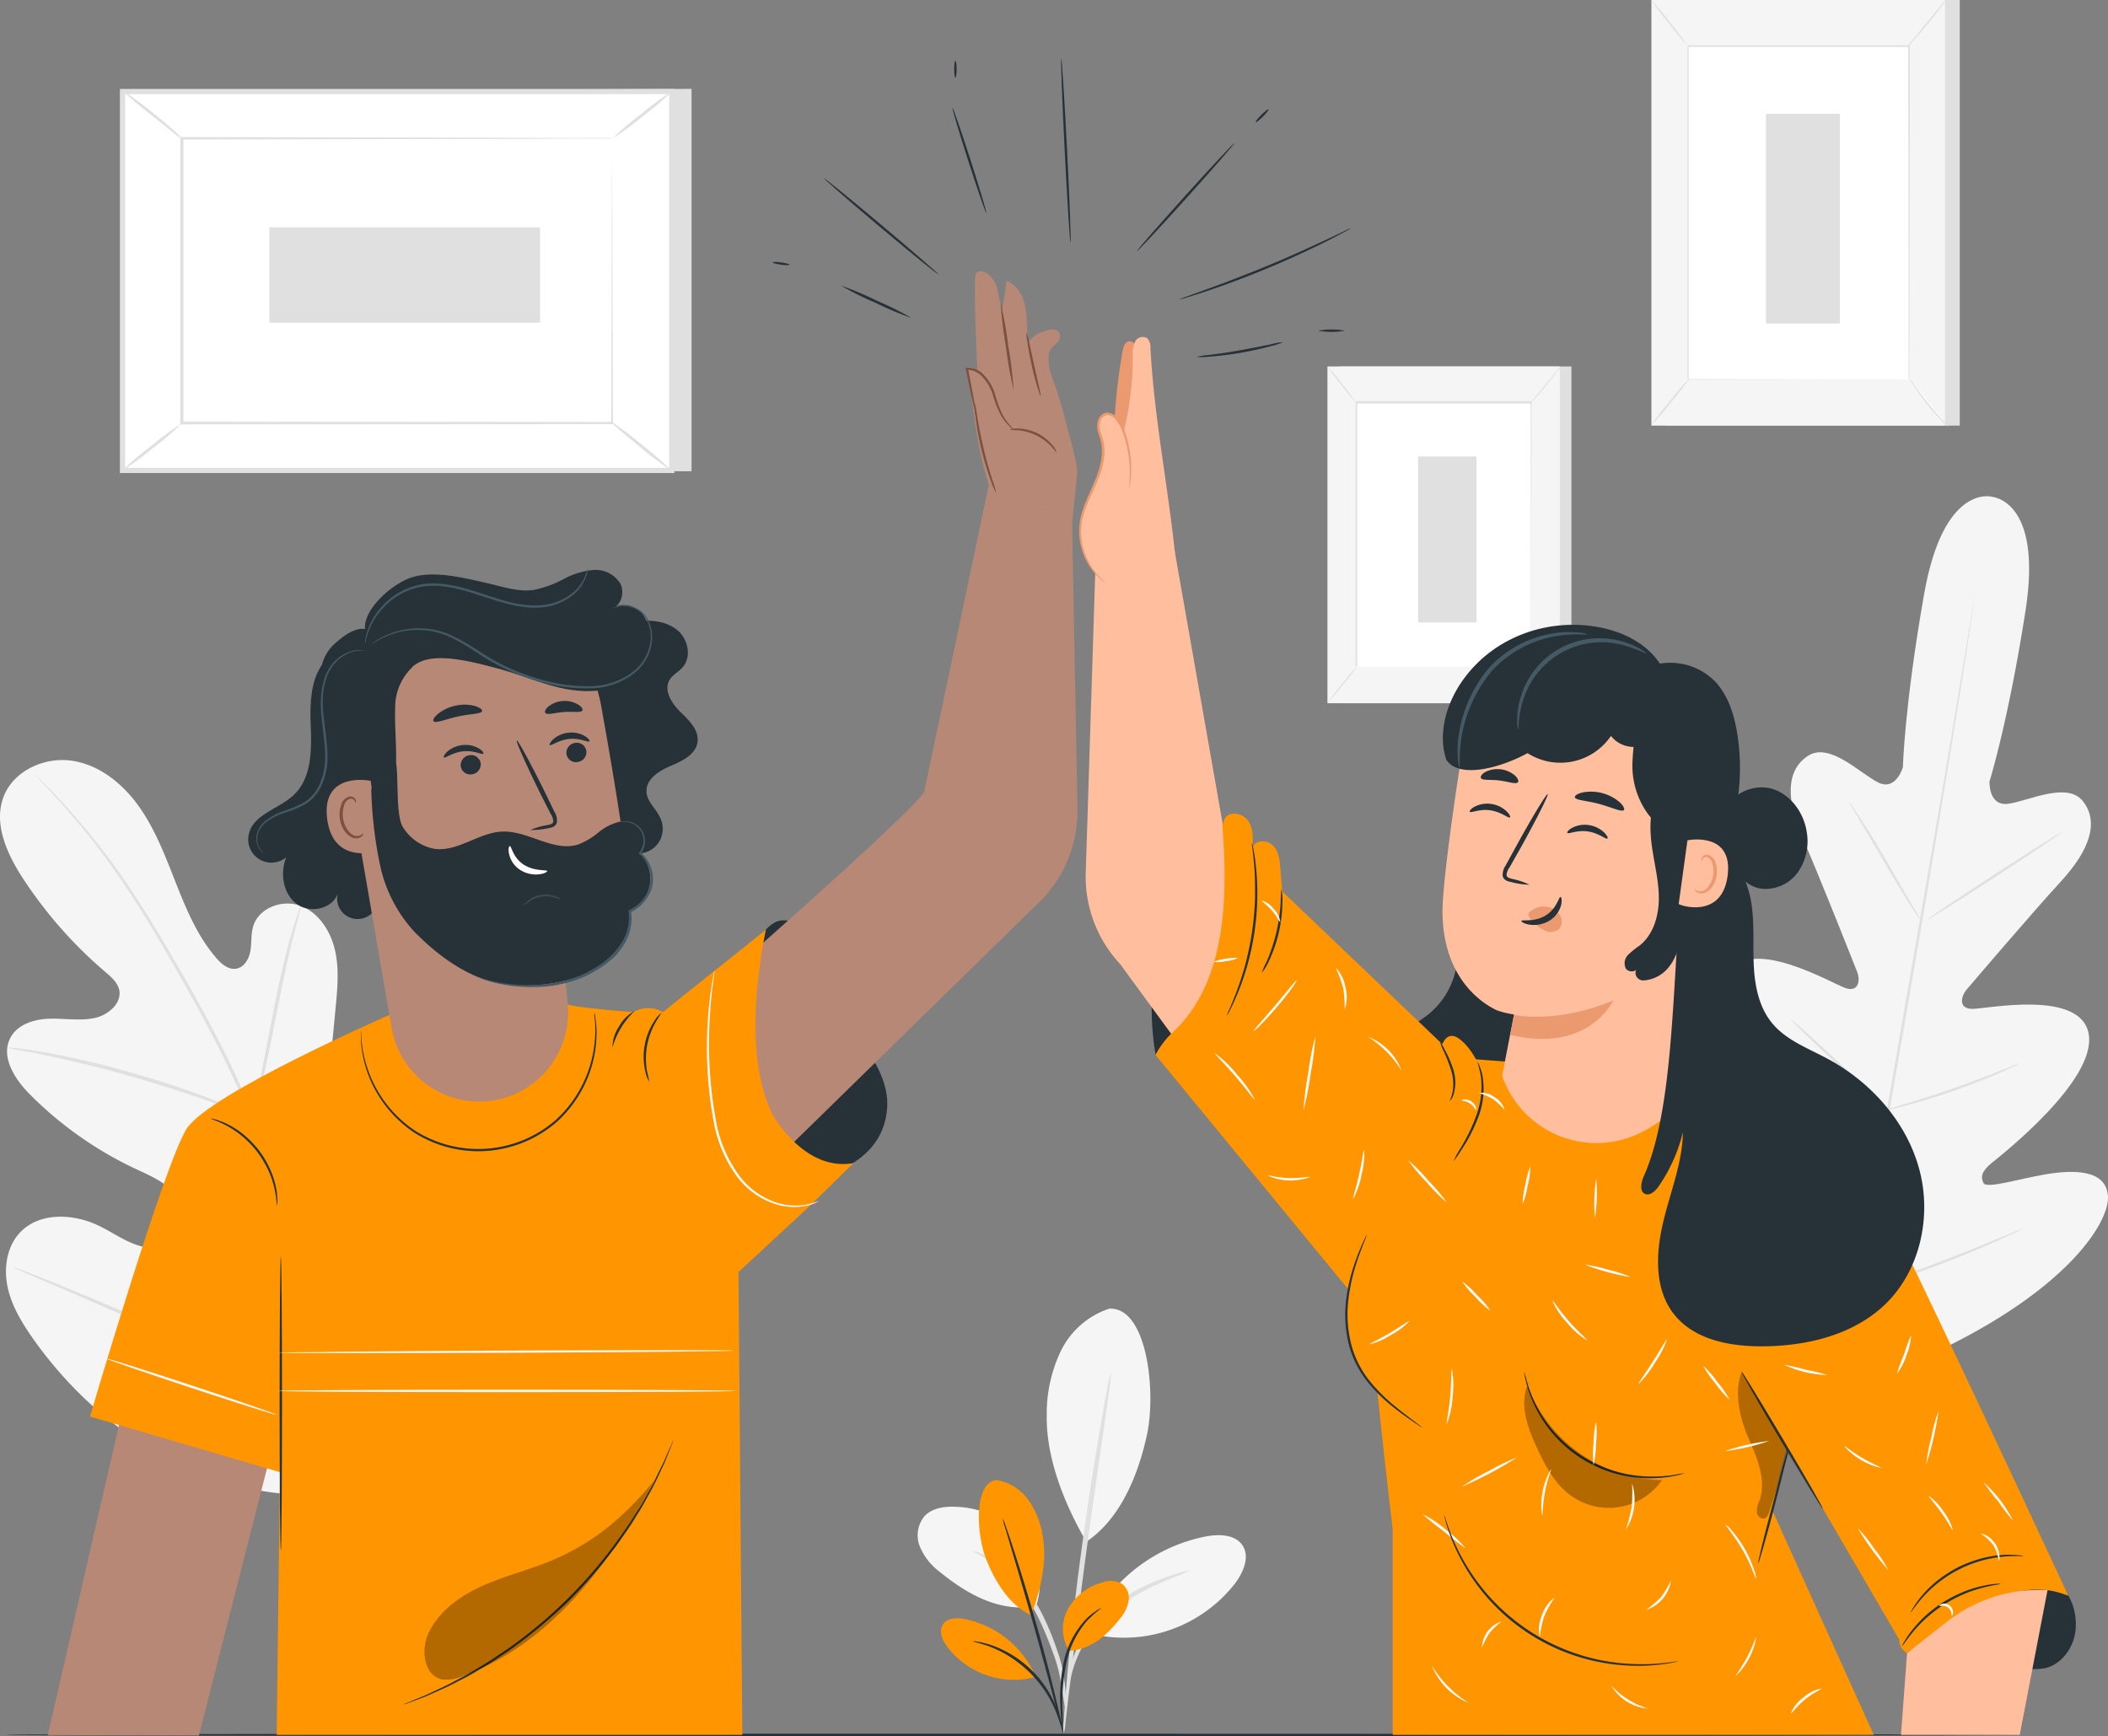<svg xmlns="http://www.w3.org/2000/svg" width="454.981" height="374.74" viewBox="0 0 454.981 374.74">
  <rect x="0" y="0" width="454.981" height="374.74" fill="#808080" stroke="none"/>
  <g id="high-five" transform="translate(-25.579 -62.52)">
    <g id="freepik--background-complete--inject-110">
      <rect id="Rectangle_24" data-name="Rectangle 24" width="50.15" height="72.69" transform="translate(314.6 141.62)" fill="#e0e0e0"/>
      <rect id="Rectangle_25" data-name="Rectangle 25" width="50.15" height="72.69" transform="translate(312.09 141.62)" fill="#f5f5f5"/>
      <rect id="Rectangle_26" data-name="Rectangle 26" width="37.69" height="56.95" transform="translate(318.32 149.49)" fill="#fff"/>
      <path id="Path_148" data-name="Path 148" d="M356,206.43V190.49c0-10,0-24.26-.06-41l.12.12H318.38l.14-.14v56.94l-.11-.1h-.24V149.12h37.95v.13c0,16.78-.05,31-.06,41.09v15.59a2.39,2.39,0,0,1-.06.5Z" fill="#e0e0e0"/>
      <path id="Path_149" data-name="Path 149" d="M362.38,141.62a8.807,8.807,0,0,1-.89,1.3c-.58.77-1.41,1.83-2.35,3s-1.83,2.16-2.48,2.88a9.575,9.575,0,0,1-1.11,1.13,10.766,10.766,0,0,1,1-1.25l2.42-2.93,2.41-2.93A8.862,8.862,0,0,1,362.38,141.62Z" fill="#e0e0e0"/>
      <path id="Path_150" data-name="Path 150" d="M356.2,206.25a47,47,0,0,0,6.58,8.22" fill="#fff"/>
      <path id="Path_151" data-name="Path 151" d="M362.78,214.47a7,7,0,0,1-1.15-1,36.854,36.854,0,0,1-2.48-2.8,34.859,34.859,0,0,1-2.18-3,7.35,7.35,0,0,1-.77-1.35,8.812,8.812,0,0,1,.93,1.24c.55.78,1.33,1.84,2.23,3s1.78,2.13,2.41,2.84A10,10,0,0,1,362.78,214.47Z" fill="#e0e0e0"/>
      <path id="Path_152" data-name="Path 152" d="M312.09,214.25l6.56-8.1" fill="#fff"/>
      <path id="Path_153" data-name="Path 153" d="M318.65,206.15a50,50,0,0,1-3.17,4.13c-1.82,2.24-3.34,4-3.39,4a49,49,0,0,1,3.17-4.14A51.847,51.847,0,0,1,318.65,206.15Z" fill="#e0e0e0"/>
      <path id="Path_154" data-name="Path 154" d="M312.09,141.62a44.1,44.1,0,0,1,3.19,3.81,48.159,48.159,0,0,1,3,4,44.1,44.1,0,0,1-3.19-3.81,44.861,44.861,0,0,1-3-4Z" fill="#e0e0e0"/>
      <rect id="Rectangle_27" data-name="Rectangle 27" width="12.62" height="35.83" transform="translate(331.65 161.05)" fill="#e0e0e0"/>
      <path id="Path_155" data-name="Path 155" d="M265,345a17.86,17.86,0,0,0-10.5,9.23,31.5,31.5,0,0,0-3,13.92c-.12,9.27,3.89,19.15,8.55,27.16,8.55-5.74,11.81-17.22,13.1-23.15,2-9.38,0-27.55-8.14-27.16" fill="#f5f5f5"/>
      <path id="Path_156" data-name="Path 156" d="M249.19,409.27a15.23,15.23,0,0,0-3.06-15,20.19,20.19,0,0,0-14.2-6.5c-2.47-.13-5.21.25-6.87,2.09a6.51,6.51,0,0,0-.93,6.53,13.17,13.17,0,0,0,4.24,5.39c6.13,5,13,8.77,20.82,7.47" fill="#f5f5f5"/>
      <path id="Path_157" data-name="Path 157" d="M255.6,431.55a30.109,30.109,0,0,0-.28-6.12,28,28,0,0,0-1.52-6.52,62.383,62.383,0,0,0-3.07-7.57A30.4,30.4,0,0,0,241.21,400a22.321,22.321,0,0,0-4-2.17,5,5,0,0,0-1.59-.46c-.08.17,2.15,1,5.12,3.22a32.67,32.67,0,0,1,9,11.22,73.637,73.637,0,0,1,3.09,7.42,31.671,31.671,0,0,1,1.7,6.3C255.15,429.24,255.44,431.57,255.6,431.55Z" fill="#e0e0e0"/>
      <path id="Path_158" data-name="Path 158" d="M265.31,359a17.6,17.6,0,0,0-.7,3c-.38,2-.89,4.8-1.49,8.31-1.21,7-2.76,16.74-4.22,27.52s-2.49,20.57-3.09,27.68c-.3,3.55-.51,6.42-.62,8.41a16.279,16.279,0,0,0-.06,3.1,17.83,17.83,0,0,0,.46-3.06c.25-2.17.57-5,1-8.38.79-7.08,1.94-16.85,3.39-27.61s2.89-20.32,3.91-27.55c.48-3.38.87-6.2,1.17-8.35A17.921,17.921,0,0,0,265.31,359Z" fill="#e0e0e0"/>
      <path id="Path_159" data-name="Path 159" d="M260.35,414.25a35.62,35.62,0,0,1,25.59-20.1c2.82-.52,6.3-.42,7.85,2s.19,5.64-1.52,8A30.42,30.42,0,0,1,260.33,415" fill="#f5f5f5"/>
      <path id="Path_160" data-name="Path 160" d="M282,401.6a5,5,0,0,0-1.59.34c-1,.28-2.45.77-4.2,1.42a40,40,0,0,0-12.62,7.44,25.2,25.2,0,0,0-5,6.4,24.05,24.05,0,0,0-2.29,6.23,24.38,24.38,0,0,0-.56,4.42,4.84,4.84,0,0,0,0,1.63c.21,0,.29-2.31,1.22-5.87a24.88,24.88,0,0,1,7.3-12.05,45.069,45.069,0,0,1,12.2-7.52C279.91,402.55,282.08,401.76,282,401.6Z" fill="#e0e0e0"/>
      <path id="Path_161" data-name="Path 161" d="M455.59,169.76s-10.48-3.09-14.72,21-4.58,37.36-4.58,37.36-1.47,5.23-5.35,3.29-10.47-8.77-15.12-5.75c-4.83,3.13-4.76,9.57-1.09,17.93s11,27,11.68,28.68.44,4.45-2.41,3.56S403,264,398.3,273s9.36,30.56,10.85,33,1.32,3.66.28,4.68-6.8-3.23-12.1-6.13-11.95-5.33-14.21.05,2,23.52,27.82,47.23l12.66,10.2,15.33-5.64c32.07-14.08,42-29.84,41.62-35.67S473.07,315,467.12,316s-12.78,3.19-13.44,1.88-.4-2.56,1.79-4.34,22.48-17.7,20.95-27.67-22.27-5.5-25.26-5.58-2.27-2.79-1.13-4.14,14.17-16.62,20.35-23.35,8.33-12.79,4.78-17.32c-3.42-4.37-11.88,0-16.17.54s-4-4.84-4-4.84,4-12.66,7.77-36.84-7.4-24.6-7.4-24.6" fill="#f5f5f5"/>
      <path id="Path_162" data-name="Path 162" d="M451.76,191.35a3.951,3.951,0,0,1-.05.51l-.21,1.49c-.2,1.33-.49,3.26-.85,5.72-.75,5-1.88,12.16-3.31,21-2.86,17.75-7,42.23-11.69,69.26s-8.9,51.5-11.85,69.23c-1.47,8.85-2.66,16-3.48,21-.41,2.46-.73,4.38-1,5.71-.11.63-.19,1.12-.26,1.48s-.11.5-.11.5a3.31,3.31,0,0,1,.06-.51c.06-.34.12-.85.2-1.49.2-1.33.49-3.26.85-5.72.75-5,1.88-12.16,3.31-21,2.86-17.75,7-42.24,11.7-69.27S444,237.77,447,220c1.46-8.85,2.65-16,3.48-21l.95-5.71.26-1.48A4.507,4.507,0,0,1,451.76,191.35Z" fill="#e0e0e0"/>
      <path id="Path_163" data-name="Path 163" d="M424.66,235.62a5.25,5.25,0,0,1,.72.93c.44.62,1,1.53,1.78,2.66,1.47,2.27,3.42,5.45,5.5,9l5.29,9.13,1.61,2.75a4.162,4.162,0,0,1,.55,1,5.057,5.057,0,0,1-.73-.92c-.43-.62-1-1.53-1.76-2.67-1.45-2.29-3.36-5.5-5.44-9.05l-5.35-9.09c-.64-1.08-1.19-2-1.63-2.75a4.292,4.292,0,0,1-.54-.99Z" fill="#e0e0e0"/>
      <path id="Path_164" data-name="Path 164" d="M441.63,261c-.09-.13,6.3-4.43,14.27-9.62s14.48-9.28,14.57-9.16-6.31,4.44-14.27,9.62S441.71,261.11,441.63,261Z" fill="#e0e0e0"/>
      <path id="Path_165" data-name="Path 165" d="M432.57,302.16a5.467,5.467,0,0,1,1.13-.41l3.12-.95c2.63-.81,6.27-1.93,10.23-3.32s7.52-2.74,10.09-3.75l3-1.19a4.531,4.531,0,0,1,1.15-.38,5.59,5.59,0,0,1-1.06.57c-.7.34-1.71.81-3,1.36-2.52,1.1-6.06,2.53-10,3.91s-7.64,2.46-10.3,3.17c-1.34.35-2.42.62-3.18.79a5,5,0,0,1-1.18.2Z" fill="#e0e0e0"/>
      <path id="Path_166" data-name="Path 166" d="M412.17,282.6a4.571,4.571,0,0,1,.88.68c.54.46,1.32,1.14,2.26,2,1.9,1.71,4.49,4.09,7.33,6.74s5.39,5.08,7.22,6.86c.91.88,1.64,1.61,2.14,2.12a5.13,5.13,0,0,1,.74.83,3.92,3.92,0,0,1-.88-.67c-.55-.46-1.32-1.15-2.27-2-1.89-1.7-4.49-4.08-7.33-6.74s-5.39-5.08-7.21-6.85c-.92-.89-1.65-1.61-2.15-2.13a4.3,4.3,0,0,1-.73-.84Z" fill="#e0e0e0"/>
      <path id="Path_167" data-name="Path 167" d="M399.55,317.94a6.59,6.59,0,0,1,1.12.88l2.91,2.55c2.44,2.17,5.78,5.19,9.46,8.56s7,6.44,9.35,8.68l2.79,2.68a7.081,7.081,0,0,1,1,1,8,8,0,0,1-1.12-.88l-2.91-2.55c-2.44-2.17-5.78-5.2-9.46-8.56s-7-6.44-9.34-8.68L400.53,319A6.882,6.882,0,0,1,399.55,317.94Z" fill="#e0e0e0"/>
      <path id="Path_168" data-name="Path 168" d="M425.68,341.56a8.673,8.673,0,0,1,1.41-.55l3.92-1.35c3.3-1.14,7.86-2.73,12.85-4.62s9.46-3.71,12.68-5.05l3.83-1.59a8.3,8.3,0,0,1,1.43-.52,7.211,7.211,0,0,1-1.34.72c-.88.43-2.16,1-3.76,1.74-3.19,1.44-7.65,3.32-12.65,5.21S434.47,339,431.13,340c-1.67.52-3,.92-4,1.18a7.628,7.628,0,0,1-1.45.38Z" fill="#e0e0e0"/>
      <path id="Path_169" data-name="Path 169" d="M103.84,383.35c23.09-13.18,30.59-40.86,32-66.23.24-4.24,1.11-8.64-.56-12.53s-6.12-6.85-10.06-5.42c-3.27,1.19-5,4.71-7,7.57a24.84,24.84,0,0,1-10.77,8.55c-2.82,1.15-6.22,1.69-8.74,0-3.46-2.35-3.43-7.42-3-11.61Q96.9,291.92,98,280.2c.41-4.19.82-8.48-.12-12.58s-3.49-8.08-7.38-9.56-9.05.36-10.27,4.4c-.5,1.68-.32,3.48-.59,5.21s-1.27,3.59-3,3.93-3.29-1-4.43-2.35c-4-4.64-6.39-10.37-8.64-16.06s-4.41-11.48-7.92-16.47-8.61-9.14-14.59-10-12.73,2.24-14.79,8,.83,12.1,4.15,17.24A94.519,94.519,0,0,0,48.3,272.31c1.24,1.06,2.58,2.21,3,3.81.65,2.88-2.26,5.42-5.1,6.09-3.23.75-6.6.11-9.9.2s-7,1.2-8.51,4.19c-2.12,4.13,1.06,9,4.32,12.23a80.42,80.42,0,0,0,22.51,15.89c3,1.41,6.14,2.7,8.43,5.1s3.45,6.31,1.68,9.13-5.73,3.42-8.91,2.52-5.91-2.92-8.89-4.36c-5.57-2.71-13.06-3-17.21,1.65-2.73,3.06-3.36,7.6-2.49,11.62s3.05,7.62,5.41,11c8.25,11.7,19.29,21.52,32.26,27.39s25.24,8.26,39,4.62" fill="#f5f5f5"/>
      <path id="Path_170" data-name="Path 170" d="M102.46,402.13a186,186,0,0,0-3.69-35.24A379.182,379.182,0,0,0,87.54,325L84,314.19c-1.16-3.55-2.31-7.07-3.65-10.45a187.913,187.913,0,0,0-8.79-18.95c-3.09-5.89-6.23-11.37-9.21-16.47s-5.87-9.8-8.67-14A150.28,150.28,0,0,0,39,235.68c-1.9-2.06-3.42-3.61-4.47-4.65l-1.2-1.17a3.519,3.519,0,0,0-.43-.38,3.868,3.868,0,0,0,.37.43l1.15,1.23c1,1.07,2.5,2.66,4.36,4.75a158,158,0,0,1,14.45,18.78c2.77,4.17,5.61,8.88,8.57,14s6.08,10.6,9.14,16.48A192.26,192.26,0,0,1,79.69,304c1.32,3.36,2.46,6.85,3.61,10.41s2.32,7.16,3.51,10.82A389.791,389.791,0,0,1,98.07,367a189.2,189.2,0,0,1,3.84,35.1" fill="#e0e0e0"/>
      <path id="Path_171" data-name="Path 171" d="M80.17,303.69a7.4,7.4,0,0,0,.58-1.75c.33-1.14.74-2.8,1.23-4.87,1-4.13,2.13-9.87,3.38-16.21s2.48-12.05,3.52-16.15c.51-2,.94-3.71,1.26-4.85a8.911,8.911,0,0,0,.4-1.8,7.85,7.85,0,0,0-.69,1.71c-.4,1.12-.92,2.76-1.5,4.8-1.18,4.07-2.5,9.79-3.75,16.14L81.44,297c-.39,1.95-.72,3.6-1,4.92A9.49,9.49,0,0,0,80.17,303.69Z" fill="#e0e0e0"/>
      <path id="Path_172" data-name="Path 172" d="M27.11,288.66a12.6,12.6,0,0,0,2.13.45c1.38.25,3.37.6,5.81,1.12,4.9,1,11.61,2.58,18.94,4.67s13.88,4.29,18.58,6c2.35.84,4.24,1.57,5.54,2.07a11.159,11.159,0,0,0,2.06.71,11.06,11.06,0,0,0-1.94-1c-1.27-.59-3.13-1.4-5.47-2.31-4.66-1.86-11.2-4.13-18.56-6.24a189.7,189.7,0,0,0-19.05-4.47c-2.46-.44-4.47-.71-5.86-.87A10.761,10.761,0,0,0,27.11,288.66Z" fill="#e0e0e0"/>
      <path id="Path_173" data-name="Path 173" d="M98.19,365.84a2.57,2.57,0,0,0,.43-.63l1.11-1.87c1-1.62,2.26-4,3.84-7,3.17-5.94,7.3-14.29,11.72-23.57s8.46-17.66,11.51-23.66l3.62-7.1,1-1.94a3.31,3.31,0,0,0,.29-.7,3,3,0,0,0-.43.62l-1.1,1.87c-.95,1.63-2.26,4-3.85,7-3.17,5.95-7.29,14.3-11.72,23.58s-8.46,17.65-11.5,23.66l-3.63,7.1-1,1.94a2.741,2.741,0,0,0-.29.7Z" fill="#e0e0e0"/>
      <path id="Path_174" data-name="Path 174" d="M28.57,336.14a2.7,2.7,0,0,0,.69.36l2,.89,7.45,3.2c6.3,2.69,15,6.52,24.5,10.76s18.24,8,24.6,10.56c3.17,1.29,5.75,2.3,7.55,3l2.07.76a3.361,3.361,0,0,0,.74.21,2.491,2.491,0,0,0-.68-.36l-2-.89L88,361.4c-6.3-2.7-15-6.53-24.5-10.77s-18.25-8-24.6-10.56c-3.17-1.28-5.75-2.3-7.55-3l-2.07-.75a3.129,3.129,0,0,0-.71-.18Z" fill="#e0e0e0"/>
      <path id="Path_175" data-name="Path 175" d="M174.84,81.7v82.54H56.3L52.02,82.28Z" fill="#e0e0e0"/>
      <rect id="Rectangle_28" data-name="Rectangle 28" width="81.78" height="118.54" transform="translate(52.02 164.07) rotate(-90)" fill="#fff"/>
      <path id="Path_176" data-name="Path 176" d="M171.13,164.63H51.46V81.72H171.13ZM52.59,163.5H170V82.84H52.59Z" fill="#e0e0e0"/>
      <rect id="Rectangle_29" data-name="Rectangle 29" width="92.86" height="61.46" transform="translate(64.86 92.44)" fill="#fff"/>
      <path id="Path_177" data-name="Path 177" d="M157.73,92.44H150.9l-19.14.07-66.85.13.27-.27v61.46h0l-.3-.29,92.87.06-.24.23c.06-18.7.1-34,.13-44.71,0-5.34,0-9.51.06-12.37v-.09c0,2.84,0,7,.06,12.31,0,10.71.07,26.1.12,44.86v.24h-.23l-92.87.06h-.29v-.3h0V92.1h.26l67,.14,19.08.07h6.29Z" fill="#e0e0e0"/>
      <path id="Path_178" data-name="Path 178" d="M52,82.05a10.379,10.379,0,0,1,2,1.32c1.22.88,2.87,2.12,4.65,3.55S62,89.69,63.11,90.7a9.49,9.49,0,0,1,1.69,1.74c-.11.13-3-2.22-6.52-5.07A72.549,72.549,0,0,1,52,82.05Z" fill="#e0e0e0"/>
      <path id="Path_179" data-name="Path 179" d="M170.57,82.28a57.141,57.141,0,0,1-6.24,5.31,56.89,56.89,0,0,1-6.6,4.85A58.613,58.613,0,0,1,164,87.13a57.341,57.341,0,0,1,6.57-4.85Z" fill="#e0e0e0"/>
      <path id="Path_180" data-name="Path 180" d="M170.47,164.08l-13.21-10.72" fill="#fff"/>
      <path id="Path_181" data-name="Path 181" d="M157.26,153.36a64.791,64.791,0,0,1,6.79,5.13,61.137,61.137,0,0,1,6.42,5.59,63.138,63.138,0,0,1-6.79-5.13C160,156,157.15,153.49,157.26,153.36Z" fill="#e0e0e0"/>
      <path id="Path_182" data-name="Path 182" d="M52,164.07a56.68,56.68,0,0,1,6.18-5.26,57.36,57.36,0,0,1,6.53-4.8,55.93,55.93,0,0,1-6.17,5.26,57.369,57.369,0,0,1-6.54,4.8Z" fill="#e0e0e0"/>
      <rect id="Rectangle_30" data-name="Rectangle 30" width="20.58" height="58.43" transform="translate(83.72 132.18) rotate(-90)" fill="#e0e0e0"/>
      <rect id="Rectangle_31" data-name="Rectangle 31" width="63.38" height="91.87" transform="translate(385.18 62.52)" fill="#e0e0e0"/>
      <rect id="Rectangle_32" data-name="Rectangle 32" width="63.38" height="91.87" transform="translate(382.01 62.52)" fill="#f5f5f5"/>
      <rect id="Rectangle_33" data-name="Rectangle 33" width="47.63" height="71.97" transform="translate(389.88 72.47)" fill="#fff"/>
      <path id="Path_183" data-name="Path 183" d="M437.52,144.44V124.32c0-12.69-.05-30.67-.08-51.83l.16.16H389.88l.18-.17v72l-.14-.14,34.67.08h.09l-34.76.07h-.13V72.3h48v.16c0,21.21-.05,39.21-.07,51.93,0,6.33,0,11.35-.05,14.79v4.91A.792.792,0,0,0,437.52,144.44Z" fill="#e0e0e0"/>
      <path id="Path_184" data-name="Path 184" d="M445.57,62.52a10.108,10.108,0,0,1-1.13,1.64c-.74,1-1.78,2.33-3,3.78s-2.31,2.73-3.14,3.64A11.16,11.16,0,0,1,436.94,73a11.341,11.341,0,0,1,1.21-1.58l3.05-3.7c1.15-1.41,2.2-2.68,3.05-3.71a11.705,11.705,0,0,1,1.32-1.49Z" fill="#e0e0e0"/>
      <path id="Path_185" data-name="Path 185" d="M437.76,144.21a59.4,59.4,0,0,0,8.31,10.39" fill="#fff"/>
      <path id="Path_186" data-name="Path 186" d="M446.07,154.6a9.54,9.54,0,0,1-1.45-1.32,43.674,43.674,0,0,1-3.14-3.53,47.166,47.166,0,0,1-2.75-3.84,9.691,9.691,0,0,1-1-1.7,12.5,12.5,0,0,1,1.17,1.57c.7,1,1.68,2.32,2.82,3.75s2.24,2.69,3.05,3.58a13.721,13.721,0,0,1,1.3,1.49Z" fill="#e0e0e0"/>
      <path id="Path_187" data-name="Path 187" d="M382,154.32l8.3-10.24" fill="#fff"/>
      <path id="Path_188" data-name="Path 188" d="M390.3,144.08a61.447,61.447,0,0,1-4,5.23,63.259,63.259,0,0,1-4.29,5,63.012,63.012,0,0,1,4-5.23,63.4,63.4,0,0,1,4.29-5Z" fill="#e0e0e0"/>
      <path id="Path_189" data-name="Path 189" d="M382,62.52a58.221,58.221,0,0,1,4,4.82,58.819,58.819,0,0,1,3.76,5,56,56,0,0,1-4-4.82A58.818,58.818,0,0,1,382,62.52Z" fill="#e0e0e0"/>
      <rect id="Rectangle_34" data-name="Rectangle 34" width="15.95" height="45.28" transform="translate(406.73 87.08)" fill="#e0e0e0"/>
    </g>
    <g id="freepik--Floor--inject-110">
      <path id="Path_190" data-name="Path 190" d="M461.93,437c0,.15-97.42.26-217.55.26S26.81,437.19,26.81,437s97.39-.26,217.57-.26S461.93,436.9,461.93,437Z" fill="#263238"/>
    </g>
    <g id="freepik--character-2--inject-110">
      <path id="Path_191" data-name="Path 191" d="M339.7,264a17.27,17.27,0,0,1-5.15,16.9c-3.05,2.7-7,4.26-9.8,7.23a15.21,15.21,0,0,0-3.05,14.68,19.41,19.41,0,0,0,10.23,11.34,22.71,22.71,0,0,0,20.6-.7c7.73-4.37,12.23-13.14,13.37-21.95s-.65-17.73-3-26.3" fill="#263238"/>
      <path id="Path_192" data-name="Path 192" d="M437.19,419.35c8-1.31,15.5,1.13,23.42,2.88a14,14,0,0,0,6.49.35c3.43-.88,5.87-4.22,6.4-7.72a12.64,12.64,0,0,0-2-8.76,8.411,8.411,0,0,0-2.74-2.73,9.53,9.53,0,0,0-3.83-1,27.21,27.21,0,0,0-14.1,2.66,41.58,41.58,0,0,0-11.7,8.48c-1.68,1.68-1.18,3.61-1.92,5.87" fill="#263238"/>
      <path id="Path_193" data-name="Path 193" d="M275,290.23a62,62,0,0,1,.46-23,30.2,30.2,0,0,1,4-10.45,6.7,6.7,0,0,1,2.93-2.75,5.1,5.1,0,0,1,5.21,1.23A8.71,8.71,0,0,1,290,262a21.37,21.37,0,0,1-1.78,7.12c-3.09,7.9-8,14.46-13.25,21.1" fill="#263238"/>
      <path id="Path_194" data-name="Path 194" d="M430,319.14c1.81,1.29,42,87.86,42,87.86h0a17.07,17.07,0,0,0-10.25-1l-2.18.58a36.48,36.48,0,0,0-10.95,5l-11.47,7.76h0a3.28,3.28,0,0,1-1.63-2.53v-.33L404.36,363Z" fill="#ff9500"/>
      <path id="Path_195" data-name="Path 195" d="M279.09,181.32l10.72,60.93c3.45,8.2,43.68,57.88,43.68,57.88l-13.3,42.74-52.84-72.25a27.61,27.61,0,0,1-7.44-19.38l2.06-65.1Z" fill="#ffbe9d"/>
      <path id="Path_196" data-name="Path 196" d="M336.14,290.58l27.59,2.09,24.06,3.73S430,307.49,430,312.11c0,1.54-11.52,38.23-18,60.21a152.82,152.82,0,0,0-3.88,16.24L430,437H326.17V392.59s-7-58.33-5.77-66.3S336.14,290.58,336.14,290.58Z" fill="#ff9500"/>
      <path id="Path_197" data-name="Path 197" d="M266,156.7a122.133,122.133,0,0,1,1.9-18.5c.15-.87.51-1.92,1.38-2,1.08-.14,1.63,1.25,1.77,2.33a65.189,65.189,0,0,1-.91,22.11" fill="#eb996e"/>
      <path id="Path_198" data-name="Path 198" d="M278.3,285.72c11.84-10.58,12.24-28.91,11.23-43.5a4.89,4.89,0,0,1,.46-3.13c1.13-1.61,3.88-1,5,.62s1,3.75.94,5.71c.61-1.66,3.21-1.65,4.43-.37s1.43,3.21,1.57,5l.39,4.88,34.59,33s.95-3,3.49-1.27,4.18,5.38,4.18,5.38l-24.37,53.19-45.23-55A18.369,18.369,0,0,1,278.3,285.72Z" fill="#ff9500"/>
      <path id="Path_199" data-name="Path 199" d="M325.24,322.53A45.86,45.86,0,0,0,317.3,338a28.2,28.2,0,0,0,.51,17.22A23.88,23.88,0,0,0,336.14,370" fill="#ff9500"/>
      <path id="Path_200" data-name="Path 200" d="M437.19,419.35,435.88,437h25.63l6-31.25h0a32.28,32.28,0,0,0-21.67,6.79Z" fill="#ffbe9d"/>
      <path id="Path_201" data-name="Path 201" d="M290.35,281.81a8.589,8.589,0,0,1,.56-1.41c.4-.88.94-2.18,1.55-3.8s1.26-3.58,1.87-5.78a69.118,69.118,0,0,0,1.51-7.29,67.8,67.8,0,0,0,.63-7.41c0-2.29,0-4.35-.14-6.08s-.27-3.12-.4-4.08a9.646,9.646,0,0,1-.14-1.51,7.583,7.583,0,0,1,.34,1.48,40.324,40.324,0,0,1,.57,4.08,55.839,55.839,0,0,1,.25,6.12,57.88,57.88,0,0,1-2.16,14.81,54.9,54.9,0,0,1-2,5.79c-.66,1.62-1.25,2.9-1.71,3.76A10,10,0,0,1,290.35,281.81Z" fill="#263238"/>
      <path id="Path_202" data-name="Path 202" d="M297.88,272.52A24.729,24.729,0,0,1,299,270a37.32,37.32,0,0,0,3-12.81,24.56,24.56,0,0,1,.15-2.75,10.35,10.35,0,0,1,.22,2.76,30.461,30.461,0,0,1-3,12.95A9.9,9.9,0,0,1,297.88,272.52Z" fill="#263238"/>
      <path id="Path_203" data-name="Path 203" d="M338.5,300.18c-.08-.05.34-.7.58-1.88a9.92,9.92,0,0,0-.26-4.63,34.708,34.708,0,0,0-1.73-4.42,7.561,7.561,0,0,1-.7-1.88,9,9,0,0,1,1,1.72,22.909,22.909,0,0,1,1.91,4.44,9.07,9.07,0,0,1,.11,4.86A3.57,3.57,0,0,1,338.5,300.18Z" fill="#263238"/>
      <path id="Path_204" data-name="Path 204" d="M332.49,370.62a2.058,2.058,0,0,1-.44-.25l-1.18-.78c-1-.69-2.49-1.7-4.23-3.07a36.263,36.263,0,0,1-5.61-5.37,21.52,21.52,0,0,1-4.34-8.45,26.569,26.569,0,0,1-.58-9.5,37.511,37.511,0,0,1,1.71-7.57,49.46,49.46,0,0,1,1.91-4.87c.26-.56.46-1,.61-1.28a2.21,2.21,0,0,1,.25-.44,16.992,16.992,0,0,1-.67,1.8c-.45,1.14-1.1,2.8-1.75,4.9a39.713,39.713,0,0,0-1.58,7.51,26.74,26.74,0,0,0,.6,9.32,21.34,21.34,0,0,0,4.21,8.28,38,38,0,0,0,5.47,5.38c1.7,1.4,3.13,2.45,4.12,3.2l1.12.86C332.37,370.49,332.5,370.6,332.49,370.62Z" fill="#263238"/>
      <path id="Path_205" data-name="Path 205" d="M389.14,380.51a1.709,1.709,0,0,1-.44.16c-.3.08-.73.23-1.3.34a26.4,26.4,0,0,1-4.9.59,27.53,27.53,0,0,1-26.07-16.49,25.891,25.891,0,0,1-1.57-4.68c-.14-.57-.19-1-.25-1.32a2.089,2.089,0,0,1-.05-.47,13.644,13.644,0,0,1,.5,1.73,28,28,0,0,0,27.43,20.86,30.171,30.171,0,0,0,4.87-.42A17.134,17.134,0,0,1,389.14,380.51Z" fill="#263238"/>
      <path id="Path_206" data-name="Path 206" d="M405.05,400c-.14,0,1.18-5.57,3-12.35s3.32-12.25,3.45-12.21-1.18,5.56-2.95,12.34S405.19,400,405.05,400Z" fill="#263238"/>
      <path id="Path_207" data-name="Path 207" d="M419,388.21c-.12.07-4.14-6.5-9-14.68s-8.66-14.87-8.53-14.94,4.14,6.49,9,14.67S419.17,388.13,419,388.21Z" fill="#263238"/>
      <path id="Path_208" data-name="Path 208" d="M457.39,404.4c0,.1-1.46.22-3.74.8a29.5,29.5,0,0,0-3.91,1.29,32.568,32.568,0,0,0-4.48,2.32,31.636,31.636,0,0,0-4,3.05,29.372,29.372,0,0,0-2.85,3c-1.5,1.81-2.24,3.08-2.33,3a4.45,4.45,0,0,1,.47-.92,18.585,18.585,0,0,1,1.57-2.34,26.769,26.769,0,0,1,2.81-3.1,28.942,28.942,0,0,1,4.06-3.14,29.468,29.468,0,0,1,4.58-2.32,25.431,25.431,0,0,1,4-1.21,18.111,18.111,0,0,1,2.78-.42A3.63,3.63,0,0,1,457.39,404.4Z" fill="#263238"/>
      <path id="Path_209" data-name="Path 209" d="M462.29,398.38c0,.11-1.61-.09-4.18.13a26.723,26.723,0,0,0-17.52,8.78c-1.71,1.92-2.51,3.32-2.6,3.27a4.581,4.581,0,0,1,.53-1,9.66,9.66,0,0,1,.72-1.11,17.534,17.534,0,0,1,1.07-1.4,24.3,24.3,0,0,1,3.26-3.22,28,28,0,0,1,4.72-3.06,27.563,27.563,0,0,1,5.26-1.94,24.142,24.142,0,0,1,4.54-.69,17.424,17.424,0,0,1,1.75,0,11.862,11.862,0,0,1,1.33.08,4.471,4.471,0,0,1,1.12.16Z" fill="#263238"/>
      <g id="Group_28" data-name="Group 28" opacity="0.3">
        <path id="Path_210" data-name="Path 210" d="M355.63,360.77c-2.35,4.46-.39,9.9,1.76,14.47,1.67,3.54,3.53,7.13,6.57,9.6A14,14,0,0,0,384.31,382a31.59,31.59,0,0,1-29.16-20.63"/>
      </g>
      <g id="Group_29" data-name="Group 29" opacity="0.3">
        <path id="Path_211" data-name="Path 211" d="M401.54,358.59c-1.8,4.29-.44,10.16,1.44,14.41s3.88,9,2.37,13.41a5.639,5.639,0,0,0-.59,2.52c.1.86,1,1.69,1.81,1.29a2,2,0,0,0,.81-1.24q2.13-6.42,4.27-12.83"/>
      </g>
      <path id="Path_212" data-name="Path 212" d="M306.94,302.1a62.609,62.609,0,0,1,1-8,62.169,62.169,0,0,1,1.53-7.88,59.181,59.181,0,0,1-1,8,61.057,61.057,0,0,1-1.53,7.88Z" fill="#fafafa"/>
      <path id="Path_213" data-name="Path 213" d="M296.41,299.89c-.13.08-1.85-2.32-4.23-5.08s-4.48-4.83-4.38-4.94a24.679,24.679,0,0,1,4.78,4.6A25.608,25.608,0,0,1,296.41,299.89Z" fill="#fafafa"/>
      <path id="Path_214" data-name="Path 214" d="M305.45,274.13a8.62,8.62,0,0,1-1.13,1.8c-.76,1.07-1.87,2.5-3.16,4s-2.53,2.85-3.46,3.77a8.088,8.088,0,0,1-1.59,1.4c-.11-.1,2.08-2.47,4.65-5.51S305.33,274,305.45,274.13Z" fill="#fafafa"/>
      <path id="Path_215" data-name="Path 215" d="M301.92,261.54c-.15.06-.72-1.21-1.82-2.48s-2.28-2-2.2-2.15a4.88,4.88,0,0,1,2.59,1.81A5,5,0,0,1,301.92,261.54Z" fill="#fafafa"/>
      <path id="Path_216" data-name="Path 216" d="M292.8,269.3a7.18,7.18,0,0,1-2.6.67,6.9,6.9,0,0,1-2.68.16,14,14,0,0,1,5.28-.83Z" fill="#fafafa"/>
      <path id="Path_217" data-name="Path 217" d="M315.81,280.41a27.308,27.308,0,0,0-.33-4.65,26.546,26.546,0,0,0-1.63-4.37,7.85,7.85,0,0,1,2.13,4.26A8,8,0,0,1,315.81,280.41Z" fill="#fafafa"/>
      <path id="Path_218" data-name="Path 218" d="M328.1,293.63a23.42,23.42,0,0,0-7.25-7.31,12.64,12.64,0,0,1,7.25,7.31Z" fill="#fafafa"/>
      <path id="Path_219" data-name="Path 219" d="M308.37,316.57a12,12,0,0,1-9.17-.31c.05-.15,2,.48,4.57.55S308.33,316.42,308.37,316.57Z" fill="#fafafa"/>
      <path id="Path_220" data-name="Path 220" d="M317.63,321.32c-.14-.06.64-2.36,1.29-5.28s.94-5.34,1.09-5.32a16.87,16.87,0,0,1-.58,5.43A17.061,17.061,0,0,1,317.63,321.32Z" fill="#fafafa"/>
      <path id="Path_221" data-name="Path 221" d="M337.86,322.09a35.609,35.609,0,0,1-4.37-4.4,37.361,37.361,0,0,1-4-4.76,36.5,36.5,0,0,1,4.36,4.41A38.626,38.626,0,0,1,337.86,322.09Z" fill="#fafafa"/>
      <path id="Path_222" data-name="Path 222" d="M347.28,345.46a19.108,19.108,0,0,1-3.26-3,19.54,19.54,0,0,1-2.88-3.36,19.112,19.112,0,0,1,3.26,3A18.121,18.121,0,0,1,347.28,345.46Z" fill="#fafafa"/>
      <path id="Path_223" data-name="Path 223" d="M329.77,347.69a14.52,14.52,0,0,1-4,3,14.15,14.15,0,0,1-4.62,2c0-.14,2-1,4.36-2.41S329.67,347.57,329.77,347.69Z" fill="#fafafa"/>
      <path id="Path_224" data-name="Path 224" d="M337.83,369.92c-.15,0,.45-2.66.75-5.95s.21-6,.36-6a19.211,19.211,0,0,1,.16,6,18.929,18.929,0,0,1-1.27,5.95Z" fill="#fafafa"/>
      <path id="Path_225" data-name="Path 225" d="M368.14,351.85a16.811,16.811,0,0,1-4.33-3.81,16.391,16.391,0,0,1-3.19-4.79c.13-.09,1.5,2.08,3.58,4.45S368.24,351.72,368.14,351.85Z" fill="#fafafa"/>
      <path id="Path_226" data-name="Path 226" d="M379.21,361.28c-.12-.09,1.4-2.17,3.1-4.84s2.95-4.91,3.08-4.84a21.449,21.449,0,0,1-2.65,5.12,20.861,20.861,0,0,1-3.53,4.56Z" fill="#fafafa"/>
      <path id="Path_227" data-name="Path 227" d="M377.59,338.2a52.341,52.341,0,0,1-10-2.7,27.519,27.519,0,0,1,5.08,1.1,25.608,25.608,0,0,1,4.92,1.6Z" fill="#fafafa"/>
      <path id="Path_228" data-name="Path 228" d="M369.52,378.82a21.2,21.2,0,0,1,0-4.74,22.4,22.4,0,0,1,.54-4.71,20.88,20.88,0,0,1,0,4.74,22,22,0,0,1-.54,4.71Z" fill="#fafafa"/>
      <path id="Path_229" data-name="Path 229" d="M376.5,392.73a40.181,40.181,0,0,0,1.26-4.93,38.69,38.69,0,0,0,.08-5.09,12,12,0,0,1-1.34,10Z" fill="#fafafa"/>
      <path id="Path_230" data-name="Path 230" d="M358.41,389.66a15.43,15.43,0,0,1,1.92-10c.14.06-.78,2.17-1.3,4.94S358.56,389.65,358.41,389.66Z" fill="#fafafa"/>
      <path id="Path_231" data-name="Path 231" d="M341.91,396.71a56,56,0,0,1-4.7-3.65,58.081,58.081,0,0,1-4.63-3.73,24.279,24.279,0,0,1,5,3.32,25.411,25.411,0,0,1,4.33,4.06Z" fill="#fafafa"/>
      <path id="Path_232" data-name="Path 232" d="M353.08,377.09a86.36,86.36,0,0,1-12,6.35A44.9,44.9,0,0,1,347,380a43.673,43.673,0,0,1,6.08-2.91Z" fill="#fafafa"/>
      <path id="Path_233" data-name="Path 233" d="M387.79,421.12a4.528,4.528,0,0,1-.65.16c-.43.08-1.06.24-1.88.35a40.118,40.118,0,0,1-7,.45,43.2,43.2,0,0,1-37.65-23.52,39.565,39.565,0,0,1-2.68-6.51c-.27-.79-.4-1.42-.52-1.84a3.159,3.159,0,0,1-.13-.66,3.66,3.66,0,0,1,.23.63c.15.41.31,1,.61,1.81a45.3,45.3,0,0,0,8.7,14.91,43.92,43.92,0,0,0,31.45,14.81,45.492,45.492,0,0,0,7-.28c.83-.08,1.46-.21,1.89-.25a2.818,2.818,0,0,1,.63-.06Z" fill="#263238"/>
      <path id="Path_234" data-name="Path 234" d="M357.91,415.94a7.77,7.77,0,0,1,.47-4.73,7.69,7.69,0,0,1,2.76-3.87,24.608,24.608,0,0,0-2.27,4.06A25.363,25.363,0,0,0,357.91,415.94Z" fill="#fafafa"/>
      <path id="Path_235" data-name="Path 235" d="M349.68,412.5a17.463,17.463,0,0,0-2.6,2.48,18.279,18.279,0,0,0-1.64,3.19,6.13,6.13,0,0,1,4.24-5.67Z" fill="#fafafa"/>
      <path id="Path_236" data-name="Path 236" d="M381.33,431.34a10.24,10.24,0,0,1-8-5,18,18,0,0,0,8,5Z" fill="#fafafa"/>
      <path id="Path_237" data-name="Path 237" d="M386.25,403.64a7.88,7.88,0,0,1-5.43,6.4,21.356,21.356,0,0,0,3.24-2.75,20.671,20.671,0,0,0,2.19-3.65Z" fill="#fafafa"/>
      <path id="Path_238" data-name="Path 238" d="M400.24,424.29c-.12-.1,1.2-1.77,2.42-4.07s1.87-4.33,2-4.28a15.38,15.38,0,0,1-4.44,8.35Z" fill="#fafafa"/>
      <path id="Path_239" data-name="Path 239" d="M418.73,427c.06.15-1.76.87-3.59,2.38s-2.93,3.13-3.06,3a8.11,8.11,0,0,1,2.73-3.45A8,8,0,0,1,418.73,427Z" fill="#fafafa"/>
      <path id="Path_240" data-name="Path 240" d="M404.63,403.33c-.16.05-1-2.87-2.87-6.11s-3.87-5.52-3.74-5.62a6.24,6.24,0,0,1,1.43,1.4,24.83,24.83,0,0,1,4.72,8.38,6.62,6.62,0,0,1,.46,1.95Z" fill="#fafafa"/>
      <path id="Path_241" data-name="Path 241" d="M407.39,373.56a46.437,46.437,0,0,1-9.6,2.21A46.843,46.843,0,0,1,407.39,373.56Z" fill="#fafafa"/>
      <path id="Path_242" data-name="Path 242" d="M398.88,364.66a22,22,0,0,1-3.06-3.52,21.705,21.705,0,0,1-2.65-3.83,20.091,20.091,0,0,1,3.06,3.51,20.349,20.349,0,0,1,2.65,3.84Z" fill="#fafafa"/>
      <path id="Path_243" data-name="Path 243" d="M420,359.32a23.29,23.29,0,0,1-9.36-2.22,40.766,40.766,0,0,1,4.69,1.09A39.561,39.561,0,0,1,420,359.32Z" fill="#fafafa"/>
      <path id="Path_244" data-name="Path 244" d="M435,359.05a38.756,38.756,0,0,1,1.53-4.16,35.4,35.4,0,0,1,1.53-4.17,13.07,13.07,0,0,1-1,4.35,12.739,12.739,0,0,1-2.06,3.98Z" fill="#fafafa"/>
      <path id="Path_245" data-name="Path 245" d="M431.58,379.37a15,15,0,0,1-8-4.74c.1-.12,1.68,1.26,3.87,2.55S431.63,379.22,431.58,379.37Z" fill="#fafafa"/>
      <path id="Path_246" data-name="Path 246" d="M441.32,378.75a36.24,36.24,0,0,1,1.1-5.94A35.627,35.627,0,0,1,444,367a69.627,69.627,0,0,1-2.71,11.76Z" fill="#fafafa"/>
      <path id="Path_247" data-name="Path 247" d="M433.19,401.47a61.119,61.119,0,0,1-6.66-9.11,31.232,31.232,0,0,1,3.54,4.4,30.65,30.65,0,0,1,3.12,4.71Z" fill="#fafafa"/>
      <path id="Path_248" data-name="Path 248" d="M447.07,392.78c-.14.07-1.05-1.74-2.49-3.76s-2.83-3.49-2.72-3.6a11.62,11.62,0,0,1,3.15,3.3A11.279,11.279,0,0,1,447.07,392.78Z" fill="#fafafa"/>
      <path id="Path_249" data-name="Path 249" d="M460.09,390.83a49.669,49.669,0,0,1-3.2-4.19,52.075,52.075,0,0,1-3.2-4.18,27.1,27.1,0,0,1,6.4,8.37Z" fill="#fafafa"/>
      <path id="Path_250" data-name="Path 250" d="M457,399.46a9.639,9.639,0,0,0-1.19-3.41,9.849,9.849,0,0,0-2.67-2.44c0-.06.46,0,1.09.31a5.4,5.4,0,0,1,2,1.84,5.49,5.49,0,0,1,.89,2.58C457.22,399,457.09,399.46,457,399.46Z" fill="#fafafa"/>
      <path id="Path_251" data-name="Path 251" d="M446.88,411.29c-.08,0-.05-.27-.13-.62a2.05,2.05,0,0,0-.69-1.15,2,2,0,0,0-1.28-.39c-.36,0-.59.09-.63,0s.15-.27.58-.39a1.9,1.9,0,0,1,2.38,1.86C447.1,411.08,446.94,411.31,446.88,411.29Z" fill="#fafafa"/>
      <path id="Path_252" data-name="Path 252" d="M342.84,430.2a14.41,14.41,0,0,1-8.24-8.2,24.36,24.36,0,0,0,8.24,8.24Z" fill="#fafafa"/>
      <path id="Path_253" data-name="Path 253" d="M279.19,182c-1.61-15.21-4.52-29.52-5.31-44.43a2.7,2.7,0,0,0-.71-2.06,1.86,1.86,0,0,0-2.59.75,5.68,5.68,0,0,0-.5,3,68.819,68.819,0,0,1-4,23.27c-1.71,4.85-4,9.5-5.28,14.47s1.13,6.66,3.37,11.29" fill="#ffbe9d"/>
      <path id="Path_254" data-name="Path 254" d="M264.2,188.27a13.93,13.93,0,0,1-5.29-13.17c.51-3,2-5.72,3.18-8.52s2.09-5.91,1.37-8.86a14.92,14.92,0,0,1-.8-3.39c0-1.16.75-2.46,1.91-2.51a2.84,2.84,0,0,1,2.17,1.31c1.95,2.41,3.51,9.45,2.53,14.71" fill="#ffbe9d"/>
      <path id="Path_255" data-name="Path 255" d="M269.27,167.84s.1-.81.16-2.27a27.241,27.241,0,0,0-.51-6.14,22.233,22.233,0,0,0-1.2-4.07,8.241,8.241,0,0,0-1.12-2,2.85,2.85,0,0,0-1.87-1.27,1.8,1.8,0,0,0-1.67,1.4,4.24,4.24,0,0,0,.16,2.57,13.32,13.32,0,0,1,.7,2.83,11.331,11.331,0,0,1-.11,3c-.7,4.06-2.86,7.34-4,10.59a14.35,14.35,0,0,0-.89,4.74,13.87,13.87,0,0,0,.62,4.16,14.27,14.27,0,0,0,3,5.31c1,1.07,1.65,1.54,1.62,1.59a2.64,2.64,0,0,1-.5-.33,11.131,11.131,0,0,1-1.27-1.13,13.68,13.68,0,0,1-3.2-5.33,13.841,13.841,0,0,1-.7-4.27,14.66,14.66,0,0,1,.87-4.9c1.1-3.32,3.23-6.6,3.89-10.51a10.359,10.359,0,0,0,.11-2.88,12.691,12.691,0,0,0-.67-2.75,4.69,4.69,0,0,1-.14-2.87,2.78,2.78,0,0,1,.79-1.23,1.84,1.84,0,0,1,1.38-.49A3.27,3.27,0,0,1,267,153a8.741,8.741,0,0,1,1.16,2.16,21,21,0,0,1,1.16,4.16,24.7,24.7,0,0,1,.35,6.22,12.441,12.441,0,0,1-.22,1.68,2.27,2.27,0,0,1-.18.62Z" fill="#eb996e"/>
      <path id="Path_256" data-name="Path 256" d="M400,249.05a6.9,6.9,0,0,0,6.17,5.34,8.66,8.66,0,0,0,7.53-3.7,11.67,11.67,0,0,0,1.87-8.36c-.57-4.21-3.37-8.26-7.43-9.51s-9.11,1-10.23,5.08l-4.68,6.53Z" fill="#263238"/>
      <path id="Path_257" data-name="Path 257" d="M394.47,236.22A27.23,27.23,0,0,0,370,205.72c-14.51-1.38-27.42,9.43-29.59,23.85-1.91,12.64-3.55,25.4-3.49,30,.18,14,8.35,19.42,11.67,21a18.341,18.341,0,0,0,3.68.91h0a.09.09,0,0,1,.07.11l-3.1,16c-1.41,10.51,4.46,19.89,14.95,21.42s18.76-6.54,20.37-17.06Z" fill="#ffbe9d"/>
      <path id="Path_258" data-name="Path 258" d="M342.82,237.74c.23.33,2.07-.66,4.44-.31s3.92,1.79,4.22,1.53c.15-.11-.06-.66-.73-1.32a6.12,6.12,0,0,0-3.33-1.59,5.92,5.92,0,0,0-3.59.61C343,237.11,342.7,237.59,342.82,237.74Z" fill="#263238"/>
      <path id="Path_259" data-name="Path 259" d="M363.86,242.3c.23.33,2.08-.66,4.44-.31s3.93,1.79,4.23,1.53c.14-.11-.06-.66-.74-1.33a6.11,6.11,0,0,0-3.32-1.58,5.91,5.91,0,0,0-3.59.61C364.07,241.67,363.75,242.15,363.86,242.3Z" fill="#263238"/>
      <path id="Path_260" data-name="Path 260" d="M355.68,253.48a15.93,15.93,0,0,0-3.74-1.25c-.6-.15-1.15-.36-1.19-.78a3.11,3.11,0,0,1,.66-1.73l2.46-4.34c3.43-6.19,6-11.31,5.76-11.45s-3.24,4.77-6.67,11l-2.39,4.37a3.65,3.65,0,0,0-.66,2.33,1.57,1.57,0,0,0,.87,1,4.319,4.319,0,0,0,1,.29,15.569,15.569,0,0,0,3.9.56Z" fill="#263238"/>
      <path id="Path_261" data-name="Path 261" d="M352.36,281.58s9,2.08,21.45-3.12c0,0-5.36,11.55-22.28,7.44Z" fill="#eb996e"/>
      <path id="Path_262" data-name="Path 262" d="M355.85,259.33a4.31,4.31,0,0,1,4-1,4,4,0,0,1,2.48,1.84,2.47,2.47,0,0,1-.23,2.84,2.86,2.86,0,0,1-3.21.33,8.88,8.88,0,0,1-2.76-2.24,2.53,2.53,0,0,1-.58-.8.78.78,0,0,1,.14-.88" fill="#eb996e"/>
      <path id="Path_263" data-name="Path 263" d="M362.4,256.13c-.38-.08-.76,2.49-3.22,4s-5.16.82-5.23,1.18c-.06.16.54.59,1.69.79a6.48,6.48,0,0,0,4.34-.84,5.64,5.64,0,0,0,2.54-3.37C362.77,256.82,362.58,256.14,362.4,256.13Z" fill="#263238"/>
      <path id="Path_264" data-name="Path 264" d="M365.49,234.6c.14.68,2.55.72,5.27,1.46s4.87,1.82,5.32,1.3c.2-.25-.1-.91-.91-1.67a9.52,9.52,0,0,0-8.07-2.1C366,233.85,365.44,234.28,365.49,234.6Z" fill="#263238"/>
      <path id="Path_265" data-name="Path 265" d="M345.21,230.45c.33.6,2.05.28,4,.54s3.57.88,4,.38c.21-.25,0-.83-.63-1.44a5.84,5.84,0,0,0-6.48-.74C345.37,229.64,345.06,230.16,345.21,230.45Z" fill="#263238"/>
      <path id="Path_266" data-name="Path 266" d="M337.67,226.44c2.89,4.41,12.07,1.68,17.61-1.35a13.18,13.18,0,0,0,18-3.72c3.17,4,9.62,2.7,12-1.85s1-10.82-2.2-14.8-7.94-6-12.6-6.85c-11.05-2-23.08,2.24-29.69,12.23-3.05,4.61-4.88,10.82-3.07,16.34" fill="#263238"/>
      <path id="Path_267" data-name="Path 267" d="M368.21,199.44c0,.2-2.61-.3-6.71.38a24.4,24.4,0,0,0-13.88,7.47A30.24,30.24,0,0,0,341,221.75a40,40,0,0,0-.35,6.7,6.129,6.129,0,0,1-.37-1.8,20.762,20.762,0,0,1,.08-5,29.13,29.13,0,0,1,6.62-15,24,24,0,0,1,14.48-7.51,21.29,21.29,0,0,1,5-.08,5.869,5.869,0,0,1,1.75.38Z" fill="#455a64"/>
      <path id="Path_268" data-name="Path 268" d="M353.27,220a4.54,4.54,0,0,1-.22-1.57,15.51,15.51,0,0,1,.45-4.31A17.75,17.75,0,0,1,375.78,201a16.231,16.231,0,0,1,4,1.7,4.34,4.34,0,0,1,1.27,1,32.681,32.681,0,0,0-5.42-2,17.71,17.71,0,0,0-21.5,12.66C353.15,217.7,353.46,220,353.27,220Z" fill="#455a64"/>
      <path id="Path_269" data-name="Path 269" d="M379.78,215.2a52.268,52.268,0,0,0-1.86,12,17.67,17.67,0,0,0,3.59,11.34c3.86,4.65,10.3,6.07,16.24,7.2a47,47,0,0,0,2.77-25c-.68-4.09-2-8.26-4.88-11.24a13.59,13.59,0,0,0-16.5-2" fill="#263238"/>
      <path id="Path_270" data-name="Path 270" d="M383.08,234.56c-1.56,3.38-1.45,7.29-.91,11s1.48,7.34,1.44,11.06-1.22,7.67-4.14,10a17.593,17.593,0,0,0-2.48,2,2.59,2.59,0,0,0-.52,2.93c.56.9,2.25.88,2.49-.15l-.15.26a1.65,1.65,0,0,0,1.4,2.49,7.49,7.49,0,0,0,5.34-2.62c1.91-2.21,2.67-5.18,3.17-8,1.54-8.83,1.24-18,3.68-26.61" fill="#263238"/>
      <path id="Path_271" data-name="Path 271" d="M349.17,292.55a21.51,21.51,0,0,0,28.73,15.26c5.18-2,9.36-5.9,13.39-9.71a31.37,31.37,0,0,1-29.07,36.46c-6.63.4-13.75-1.62-17.92-6.79a20.1,20.1,0,0,1-4-13,47.36,47.36,0,0,1,2.62-13.6c1.18-3.78,3.05-8,6.87-9.05" fill="#ff9500"/>
      <path id="Path_272" data-name="Path 272" d="M396.61,246c4,2.15,6.14,6.65,6.91,11.09s.38,9,.57,13.49,1.05,9.21,3.9,12.7c3,3.72,7.75,5.48,12,7.75,9.32,5,17,13.53,19.8,23.75s.26,22-7.39,29.35c-7,6.66-17.1,9-26.74,9-6.87,0-14.42-1.48-18.71-6.85s-4-12.9-2.5-19.52,4.25-13.05,4.36-19.84a35.35,35.35,0,0,1-5.28,11.74c-.71,1-1.92,2.1-3,1.52s-.75-2.45-.19-3.7c8.28-18.43,5.4-55.58,10.31-75.93" fill="#263238"/>
      <path id="Path_273" data-name="Path 273" d="M389.79,243.91c.25-.08,9.92-1.91,8.67,7.65s-10.58,6.34-10.56,6.07S389.79,243.91,389.79,243.91Z" fill="#ffbe9d"/>
      <path id="Path_274" data-name="Path 274" d="M391.29,254.39a3.755,3.755,0,0,0,.42.3,1.69,1.69,0,0,0,1.24.19c1.06-.24,2.12-1.74,2.39-3.45a5.67,5.67,0,0,0-.16-2.45,1.93,1.93,0,0,0-1.09-1.44.86.86,0,0,0-1,.33c-.16.25-.13.45-.18.46s-.18-.19-.06-.57a1.07,1.07,0,0,1,.46-.55,1.26,1.26,0,0,1,1-.13,2.37,2.37,0,0,1,1.55,1.71,5.779,5.779,0,0,1,.23,2.74c-.31,1.92-1.53,3.59-3,3.81a1.78,1.78,0,0,1-1.49-.45C391.28,254.62,391.26,254.4,391.29,254.39Z" fill="#eb996e"/>
      <path id="Path_275" data-name="Path 275" d="M339.29,313.15a23.617,23.617,0,0,1,1.62-2.95,39.811,39.811,0,0,0,3.45-7.29,18,18,0,0,0,.86-7.92,30.933,30.933,0,0,0-.76-3.25,2.7,2.7,0,0,1,.43.81,10.618,10.618,0,0,1,.7,2.39,17,17,0,0,1-.73,8.13,33.58,33.58,0,0,1-3.63,7.32c-.56.88-1,1.58-1.37,2.05A5.057,5.057,0,0,1,339.29,313.15Z" fill="#263238"/>
      <path id="Path_276" data-name="Path 276" d="M344.16,302.12c-.14,0-.41-.82-1.27-1.39s-1.72-.57-1.74-.72.21-.17.6-.18a2.51,2.51,0,0,1,1.44.47,2.63,2.63,0,0,1,.94,1.19C344.26,301.86,344.23,302.1,344.16,302.12Z" fill="#fafafa"/>
      <path id="Path_277" data-name="Path 277" d="M350.34,302.1a18.826,18.826,0,0,0-2.46-2.31,16.539,16.539,0,0,0-3.1-1.34,4.49,4.49,0,0,1,3.38.91,4.64,4.64,0,0,1,2.18,2.74Z" fill="#fafafa"/>
      <path id="Path_278" data-name="Path 278" d="M354.22,322.39a16.61,16.61,0,0,1,.58-4.08,16.429,16.429,0,0,1,1.09-4,16.662,16.662,0,0,1-.58,4.09A16.432,16.432,0,0,1,354.22,322.39Z" fill="#fafafa"/>
      <path id="Path_279" data-name="Path 279" d="M369.82,325.45a36.5,36.5,0,0,1,.27-8.61,35.131,35.131,0,0,1-.27,8.61Z" fill="#fafafa"/>
    </g>
    <g id="freepik--character-1--inject-110">
      <path id="Path_280" data-name="Path 280" d="M51.31,369.89,35.89,437.04l32.61.1,15.06-59.05Z" fill="#b78876"/>
      <path id="Path_281" data-name="Path 281" d="M211.45,287.39c-3.1-4.15-6.66-8.14-8.29-13.06-.79-2.38-1.1-4.9-1.94-7.26s-2.37-4.66-4.71-5.55-4.12,0-5.64,1.68l-11.19,32.73,6.45,25.14c6.44-1.45,14.5-3.17,20.52-5.88s10-7.05,10.42-13.64C217.36,296.38,214.55,291.55,211.45,287.39Z" fill="#263238"/>
      <path id="Path_282" data-name="Path 282" d="M109.62,281.61s-38.9,16.93-43.76,24.57S45,368.29,45,368.29l41,12L85.3,437H185.8l-.83-100-12.6-55.26s-22.19-1.43-24.25-2.44S109.62,281.61,109.62,281.61Z" fill="#ff9500"/>
      <path id="Path_283" data-name="Path 283" d="M247.86,143c.32-2.29-1.29-4.81-.13-6.82a5.68,5.68,0,0,1,3.11-2.11,5,5,0,0,1,1.92-.45,1.69,1.69,0,0,1,1.57,1,2.14,2.14,0,0,1-.77,2.07,6.1,6.1,0,0,0-1.51,1.74,10.441,10.441,0,0,0,.37,4.92,86.931,86.931,0,0,1,3.31,10.7" fill="#b78876"/>
      <path id="Path_284" data-name="Path 284" d="M239.65,143.78c.14-3.47,3-17.14,3.1-20.61,2.35.72,3.71,3.22,4.15,5.64s.21,4.91.63,7.33c.56,3.25,2.25,6.18,3.95,9s3.48,5.69,4.25,8.89,3.67,11.52,1.41,13.92" fill="#b78876"/>
      <path id="Path_285" data-name="Path 285" d="M239,167.18l-13.91,66.08c-.49,3-52.72,48.55-52.72,48.55L182.68,323l68-66.53a27.64,27.64,0,0,0,7.45-19.39l-1.16-62Z" fill="#b78876"/>
      <path id="Path_286" data-name="Path 286" d="M236.62,144.2l2.38,23,18,7.92s.22-1.63,1-9.6c.85-8.78-8.59-12.55-12.8-19-1.8-2.77-1.33-7.87-2.72-14.19-.16-.73-1.16-5.15-1.7-7.52a5.34,5.34,0,0,0-2.16-3.25c-.82-.54-1.74-.81-2.41,0S236.62,144.2,236.62,144.2Z" fill="#b78876"/>
      <path id="Path_287" data-name="Path 287" d="M247.86,171c2-1.73,2.48-4.83,1.73-7.4a18.87,18.87,0,0,0-4.25-6.76,26.821,26.821,0,0,1-4.69-6.5c-.76-1.72-1.12-3.62-2-5.31s-2.37-3.24-4.25-3.31c1.51,9.51,1.47,15,4.56,25.42" fill="#b78876"/>
      <path id="Path_288" data-name="Path 288" d="M236.27,152.58s-.07-.26-.18-.76-.3-1.33-.48-2.18c-.43-2-1-4.55-1.59-7.48l-.06-.28h.29a4.66,4.66,0,0,1,3.36,1.26,10.09,10.09,0,0,1,2.82,4.81A24.938,24.938,0,0,0,242,152.1a12.8,12.8,0,0,0,1.76,2.43,3.63,3.63,0,0,1,.6.95,7.372,7.372,0,0,1-.76-.82,11.36,11.36,0,0,1-1.92-2.38,23.58,23.58,0,0,1-1.72-4.19,9.89,9.89,0,0,0-2.7-4.58,4.25,4.25,0,0,0-3-1.15l.24-.3C235.71,148.08,236.49,152.59,236.27,152.58Z" fill="#7c5142"/>
      <path id="Path_289" data-name="Path 289" d="M244.36,146.73a86.178,86.178,0,0,1-1.66-9.38,87.169,87.169,0,0,1-1.15-9.46,83.844,83.844,0,0,1,1.66,9.39,87.157,87.157,0,0,1,1.15,9.45Z" fill="#7c5142"/>
      <path id="Path_290" data-name="Path 290" d="M250.09,147.51a1.122,1.122,0,0,1,.13.35h-.15a53.839,53.839,0,0,1-1.82-6.54c-.43-1.93-.74-3.69-.93-5a7.75,7.75,0,0,1-.18-2.09c.15,0,.76,3.11,1.62,7,.69,3.11,1.33,5.73,1.46,6.61h-.15C250.06,147.63,250.06,147.51,250.09,147.51Z" fill="#7c5142"/>
      <path id="Path_291" data-name="Path 291" d="M253.64,160.18c-.08,0-.44-.52-1.16-1.29a11.25,11.25,0,0,0-7.25-3.5,12,12,0,0,1-1.73-.11,4,4,0,0,1,1.74-.26,9.84,9.84,0,0,1,7.51,3.63,3.92,3.92,0,0,1,.89,1.53Z" fill="#7c5142"/>
      <path id="Path_292" data-name="Path 292" d="M240.63,169a13.611,13.611,0,0,1-1.19-2.72,60.3,60.3,0,0,1-2.06-6.86,59.386,59.386,0,0,1-1.26-7,14.52,14.52,0,0,1-.18-3,20.21,20.21,0,0,1,.54,2.91c.3,1.79.76,4.27,1.4,7s1.36,5.12,1.91,6.86a21.08,21.08,0,0,1,.84,2.81Z" fill="#7c5142"/>
      <path id="Path_293" data-name="Path 293" d="M160.16,283a6.34,6.34,0,0,1,8.52-2c7.34-6,14.85-11.82,22.19-17.79-2.4,12-4,28.73,1.37,39.71,0,0,6.77,12.58,17.55,10.66L200.17,323,185,337.07" fill="#ff9500"/>
      <path id="Path_294" data-name="Path 294" d="M157.78,288.6a8.1,8.1,0,0,1,1.41-4.51,8.19,8.19,0,0,1,3.36-3.34A17.53,17.53,0,0,0,157.78,288.6Z" fill="#263238"/>
      <path id="Path_295" data-name="Path 295" d="M165.71,296a6.17,6.17,0,0,1-.84-2.18,14.1,14.1,0,0,1,1.93-10.91,6.26,6.26,0,0,1,1.54-1.77c.07.06-.51.74-1.22,2a15.9,15.9,0,0,0-1.89,5.15,16.16,16.16,0,0,0,0,5.49A21.98,21.98,0,0,1,165.71,296Z" fill="#263238"/>
      <path id="Path_296" data-name="Path 296" d="M202.45,321.68a8.12,8.12,0,0,1-2.39,1,13.29,13.29,0,0,1-7-.21,16.86,16.86,0,0,1-8.42-6,28.34,28.34,0,0,1-5-11.71,88.351,88.351,0,0,1-1.2-23.12c.23-3,.56-5.34.84-7,.13-.82.25-1.45.34-1.88a3.291,3.291,0,0,1,.16-.65,2.8,2.8,0,0,1-.06.67l-.24,1.89c-.21,1.64-.49,4-.67,7a92.689,92.689,0,0,0,1.34,23A28.24,28.24,0,0,0,185,316.1a16.52,16.52,0,0,0,8.15,6,13.461,13.461,0,0,0,6.85.37A19.2,19.2,0,0,0,202.45,321.68Z" fill="#fafafa"/>
      <path id="Path_297" data-name="Path 297" d="M86.19,397.17c-.14,0-.26-14.22-.26-31.75s.12-31.75.26-31.75.26,14.21.26,31.75S86.34,397.17,86.19,397.17Z" fill="#263238"/>
      <path id="Path_298" data-name="Path 298" d="M85.39,322.7c-.11,0-.08-1.42-.57-3.63a20.12,20.12,0,0,0-1.25-3.76,22.591,22.591,0,0,0-2.47-4.16,22.85,22.85,0,0,0-3.37-3.48,20.678,20.678,0,0,0-3.29-2.2c-2-1.05-3.39-1.4-3.36-1.5a3.5,3.5,0,0,1,1,.2,7.549,7.549,0,0,1,1.11.37,10.912,10.912,0,0,1,1.43.61A18.348,18.348,0,0,1,78,307.29a22.461,22.461,0,0,1,3.47,3.54,21.26,21.26,0,0,1,2.5,4.29A18.5,18.5,0,0,1,85.18,319a12.218,12.218,0,0,1,.21,1.54,8.539,8.539,0,0,1,.06,1.17A4.31,4.31,0,0,1,85.39,322.7Z" fill="#263238"/>
      <path id="Path_299" data-name="Path 299" d="M153.88,281.17a4.651,4.651,0,0,1,.17.85,20.867,20.867,0,0,1,.26,2.45,25.5,25.5,0,0,1-1.25,8.95,26.26,26.26,0,0,1-7.25,11.22A25.81,25.81,0,0,1,115,307a26.24,26.24,0,0,1-8.84-10,25.589,25.589,0,0,1-2.57-8.66,22.648,22.648,0,0,1-.11-2.46,5.12,5.12,0,0,1,0-.86,5.119,5.119,0,0,1,.07.85,24.31,24.31,0,0,0,.2,2.44,26.42,26.42,0,0,0,2.7,8.52,26.1,26.1,0,0,0,8.77,9.79,25.5,25.5,0,0,0,30.22-2.27,26.09,26.09,0,0,0,7.22-11,26.77,26.77,0,0,0,1.4-8.83,17.033,17.033,0,0,0-.17-2.44A2.634,2.634,0,0,1,153.88,281.17Z" fill="#263238"/>
      <path id="Path_300" data-name="Path 300" d="M85.33,367.93c0,.14-8.31-2.47-18.45-5.82s-18.33-6.18-18.28-6.32,8.3,2.47,18.45,5.82S85.37,367.79,85.33,367.93Z" fill="#fafafa"/>
      <path id="Path_301" data-name="Path 301" d="M184,354.05c0,.15-22.05.36-49.25.47s-49.26.09-49.26,0,22.05-.36,49.26-.47S184,353.91,184,354.05Z" fill="#fafafa"/>
      <path id="Path_302" data-name="Path 302" d="M184.5,362.76c0,.14-22.17.26-49.5.26s-49.51-.12-49.51-.26,22.16-.26,49.51-.26S184.5,362.61,184.5,362.76Z" fill="#fafafa"/>
      <path id="Path_303" data-name="Path 303" d="M170.92,373.34a4.549,4.549,0,0,1-.28.81c-.22.56-.52,1.32-.89,2.28l-.66,1.64c-.26.6-.57,1.23-.89,1.92-.66,1.36-1.34,2.94-2.29,4.6l-1.44,2.62c-.5.91-1.1,1.81-1.68,2.77-1.14,1.93-2.54,3.87-4,5.94a107.829,107.829,0,0,1-10.7,12.4,107.466,107.466,0,0,1-12.61,10.46c-2.1,1.4-4.07,2.77-6,3.87-1,.56-1.88,1.14-2.8,1.63L124,425.66c-1.67.91-3.27,1.57-4.64,2.2-.69.3-1.33.6-1.93.85l-1.66.63-2.29.85a4.386,4.386,0,0,1-.82.26,5.189,5.189,0,0,1,.78-.36l2.26-.94,1.63-.67c.6-.26,1.23-.57,1.91-.89,1.36-.65,2.94-1.33,4.59-2.26l2.63-1.4c.91-.5,1.82-1.09,2.78-1.65,1.93-1.11,3.88-2.49,6-3.89a101.269,101.269,0,0,0,23.2-22.75c1.45-2.05,2.86-4,4-5.89.59-.95,1.2-1.84,1.71-2.74l1.45-2.6c1-1.63,1.67-3.2,2.35-4.55.33-.68.66-1.3.93-1.89s.49-1.13.7-1.62c.41-.94.74-1.68,1-2.24a8.214,8.214,0,0,1,.34-.77Z" fill="#263238"/>
      <g id="Group_30" data-name="Group 30" opacity="0.3">
        <path id="Path_304" data-name="Path 304" d="M166.86,382c-6.72,8.18-13.76,14.11-23.63,17.93-4.73,1.82-9.68,3.07-14.26,5.24s-8.9,5.44-11,10.07c-1.59,3.58-.82,9,3,9.78a8.11,8.11,0,0,0,4.35-.67c19.55-7.09,32.4-25,41.48-42.35"/>
      </g>
      <path id="Path_305" data-name="Path 305" d="M96.93,204.08c-4.22,3.31-4.5,9.5-4.29,14.86S92.91,230.4,89,234.1c-3.2,3.05-8.8,4.18-9.72,8.51a5,5,0,0,0,8.08,4.95c-1.36,3.39-.74,7.73,2.15,10s7.94,1.19,9-2.29a4.42,4.42,0,1,0,8.6,2" fill="#263238"/>
      <path id="Path_306" data-name="Path 306" d="M158.17,242.89a5.33,5.33,0,1,0,10-3.62c-.83-2.08-3-3.65-3.05-5.88-.13-2.7,2.71-4.49,5.2-5.54s5.41-2.45,5.8-5.12-1.84-4.72-3.7-6.55-3.65-4.61-2.34-6.87c.67-1.15,2-1.77,2.86-2.78,1.94-2.24,1.16-6-1.08-7.91s-5.45-2.35-8.38-2-5.73,1.45-8.6,2.16a35.39,35.39,0,0,1-28-5" fill="#263238"/>
      <path id="Path_307" data-name="Path 307" d="M99.8,224.7l10.29,59.64A19.19,19.19,0,0,0,132.38,300h0a19.2,19.2,0,0,0,15.74-20.6c-.47-5.29-.87-9.67-.87-9.67s14.94-3.84,13.65-19c-.63-7.34-3.14-22.35-5.58-35.91a28.38,28.38,0,0,0-30.7-23.21l-1.46.14A28.19,28.19,0,0,0,99.8,224.7Z" fill="#b78876"/>
      <path id="Path_308" data-name="Path 308" d="M152.13,224.61a2.16,2.16,0,0,1-1.87,2.39,2.07,2.07,0,0,1-2.42-1.73,2.16,2.16,0,0,1,1.87-2.39,2.07,2.07,0,0,1,2.42,1.73Z" fill="#263238"/>
      <path id="Path_309" data-name="Path 309" d="M152.79,222.54c-.24.3-2-.75-4.33-.52s-3.93,1.57-4.21,1.31c-.13-.12.09-.65.78-1.27a5.94,5.94,0,0,1,3.34-1.39,5.76,5.76,0,0,1,3.48.76C152.62,221.91,152.91,222.4,152.79,222.54Z" fill="#263238"/>
      <path id="Path_310" data-name="Path 310" d="M129.33,227.28a2.18,2.18,0,0,1-1.88,2.38,2.08,2.08,0,0,1-2.42-1.73,2.18,2.18,0,0,1,1.87-2.39,2.09,2.09,0,0,1,2.43,1.74Z" fill="#263238"/>
      <path id="Path_311" data-name="Path 311" d="M129.92,225.2c-.24.31-2-.74-4.33-.51s-3.92,1.57-4.21,1.31c-.13-.12.09-.65.78-1.27a6,6,0,0,1,3.34-1.39,5.69,5.69,0,0,1,3.48.76C129.75,224.58,130,225.07,129.92,225.2Z" fill="#263238"/>
      <path id="Path_312" data-name="Path 312" d="M140.07,241.67a15.274,15.274,0,0,1,3.71-1.06c.59-.12,1.15-.29,1.21-.71a3.14,3.14,0,0,0-.57-1.72l-2.21-4.36c-3.07-6.22-5.35-11.35-5.1-11.47s2.94,4.82,6,11l2.13,4.4a3.43,3.43,0,0,1,.53,2.3,1.49,1.49,0,0,1-.89,1,4.481,4.481,0,0,1-1,.24,15.769,15.769,0,0,1-3.81.38Z" fill="#263238"/>
      <path id="Path_313" data-name="Path 313" d="M129.63,216c-.17.66-2.52.58-5.22,1.18s-4.85,1.56-5.26,1c-.19-.25.13-.89,1-1.59a9,9,0,0,1,3.8-1.76,8.88,8.88,0,0,1,4.19.09C129.15,215.25,129.7,215.7,129.63,216Z" fill="#263238"/>
      <path id="Path_314" data-name="Path 314" d="M151.28,215.87c-.36.57-2,.18-4,.34s-3.53.71-4,.19c-.19-.25,0-.81.68-1.38a5.51,5.51,0,0,1,3.13-1.18,5.45,5.45,0,0,1,3.25.76C151.15,215.08,151.43,215.6,151.28,215.87Z" fill="#263238"/>
      <path id="Path_315" data-name="Path 315" d="M114.64,206.46l-.08.08a12,12,0,0,0-3.68,8.14v.31c-.17,4.39.36,8.78.15,13.16s-1.28,8.92-4.19,12.21c-1.19,1.35-3.43,2.42-4.65,1.09a3.71,3.71,0,0,1-.74-1.93c-1.82-10.36-5.58-19.35-6.62-30.28a9.21,9.21,0,0,1,3.09-7.86c2.12-1.87,4.75-3.84,7.41-2.88s6.41,5.39,8.58,7.21" fill="#263238"/>
      <path id="Path_316" data-name="Path 316" d="M105.58,231.06c-.27-.08-10.72-2.06-9.38,8.27s11.44,6.86,11.42,6.56S105.58,231.06,105.58,231.06Z" fill="#b78876"/>
      <path id="Path_317" data-name="Path 317" d="M104,242.39a2.74,2.74,0,0,1-.45.32,1.77,1.77,0,0,1-1.34.21c-1.14-.26-2.29-1.88-2.58-3.73a6,6,0,0,1,.17-2.65,2.12,2.12,0,0,1,1.18-1.56.93.93,0,0,1,1.12.36c.18.27.14.49.2.5s.2-.2.06-.62a1.17,1.17,0,0,0-.49-.6,1.38,1.38,0,0,0-1-.13,2.57,2.57,0,0,0-1.68,1.85,6.29,6.29,0,0,0-.25,3c.34,2.07,1.66,3.88,3.21,4.12a1.91,1.91,0,0,0,1.61-.49A1.067,1.067,0,0,0,104,242.39Z" fill="#7c5142"/>
      <path id="Path_318" data-name="Path 318" d="M105.12,200.14c-3-3.9,3.46-10.54,8.42-12.65s11.95-.28,17.21.91c3.31.76,6.66,1.93,10,1.46a23,23,0,0,0,6.41-2.31,16.83,16.83,0,0,1,6.5-2,6.28,6.28,0,0,1,5.8,2.93c1.06,2,.11,5-2.11,5.55a5.12,5.12,0,1,1,2.28,9.3c1.37-1.26,3.81.37,3.81,2.22s-1.55,3.37-3.17,4.28c-4.14,2.32-9.24,2.2-13.86,1.13s-9-3-13.6-4.2-12.31-3.36-16.61-1.35c-3.16,1.47-5.06,5.64-7,5a6.35,6.35,0,0,1-3.73-4.34,18.36,18.36,0,0,1-.38-5.92" fill="#263238"/>
      <path id="Path_319" data-name="Path 319" d="M105.71,232.83a90.408,90.408,0,0,0,1.88,16.34A30.55,30.55,0,0,0,115,263.62c5,5.13,11.56,10,18.66,11.21,7.75,1.28,17.23-.34,23.54-5,3-2.21,5.17-7,4.24-10.62a7.88,7.88,0,0,0,4.5-6.6c.16-2.8-1.55-6.3-3.76-6.67,1.66-.28,2.14-2.92,1.51-4.41s-2.82-1.94-4.48-1.62a11.56,11.56,0,0,0-4.47,2.3,15.769,15.769,0,0,1-4.33,2.58c-5.36,1.74-10.79-3-16.42-2.77-5.09.2-9.62,4.43-14.67,3.72a10.17,10.17,0,0,1-6.8-4.73c-1.56-2.39-.88-11.22-1.49-14" fill="#263238"/>
      <g id="Group_31" data-name="Group 31" opacity="0.6">
        <path id="Path_320" data-name="Path 320" d="M146.56,256.64a9.551,9.551,0,0,1-1.24-.38,6.64,6.64,0,0,0-5.78,1.05c-.64.46-1,.83-1,.78a2.484,2.484,0,0,1,.81-1,6,6,0,0,1,6.11-1.1C146.2,256.24,146.59,256.59,146.56,256.64Z" fill="#455a64"/>
      </g>
      <path id="Path_321" data-name="Path 321" d="M135.61,245.15c.38-.06.63,2.47,3,4s5,1.05,5.06,1.4c.05.15-.55.55-1.69.69a6.31,6.31,0,0,1-4.21-1,5.49,5.49,0,0,1-2.32-3.42C135.22,245.8,135.44,245.15,135.61,245.15Z" fill="#fff"/>
      <path id="Path_322" data-name="Path 322" d="M128.09,273.14a2.679,2.679,0,0,1,.65.24c.43.16,1.06.38,1.89.61a33.712,33.712,0,0,0,7.2,1.13,31.759,31.759,0,0,0,5-.1,28,28,0,0,0,5.65-1.1,23,23,0,0,0,5.76-2.63,17.48,17.48,0,0,0,5-4.54,10.39,10.39,0,0,0,2-7.5v-.21l.18-.08a8.11,8.11,0,0,0,3.13-2.57,9.13,9.13,0,0,0,1-1.68,6.07,6.07,0,0,0,.44-1.81,7.13,7.13,0,0,0-2.4-6.05l-.15-.12.12-.15a4.2,4.2,0,0,0,.62-4.11,4,4,0,0,0-2.3-2.26,4.4,4.4,0,0,0-2.09-.29c-.49.06-.73.15-.74.12a2.53,2.53,0,0,1,.73-.22,4.36,4.36,0,0,1,4.68,2.53,4.56,4.56,0,0,1-.6,4.47v-.27a7.55,7.55,0,0,1,2.62,6.39,6.59,6.59,0,0,1-.47,2,10.391,10.391,0,0,1-1.05,1.78,8.48,8.48,0,0,1-3.32,2.75l.15-.3a10.75,10.75,0,0,1-2,7.92,17.94,17.94,0,0,1-5.15,4.67,22.509,22.509,0,0,1-5.89,2.65,27.579,27.579,0,0,1-5.75,1.08,32.229,32.229,0,0,1-5.09,0,31.53,31.53,0,0,1-7.23-1.31,16.281,16.281,0,0,1-1.87-.71,3.7,3.7,0,0,1-.72-.33Z" fill="#455a64"/>
      <path id="Path_323" data-name="Path 323" d="M82.76,246.75a1.58,1.58,0,0,1-.53-.26,3,3,0,0,1-1-1.32,4.49,4.49,0,0,1-.21-2.66,5.37,5.37,0,0,1,2-2.93,13.359,13.359,0,0,1,3.8-2,24.629,24.629,0,0,0,4.42-1.88,8.64,8.64,0,0,0,3.33-3.92,14.33,14.33,0,0,0,1.18-5.5c.08-3.91-.82-7.62-.92-11.07s.5-6.67,2.07-8.83a8.32,8.32,0,0,1,5-3.43,5.66,5.66,0,0,1,1.68-.08,4.1,4.1,0,0,1,.58.11,8.93,8.93,0,0,0-2.21.17,8.27,8.27,0,0,0-4.79,3.44c-1.46,2.1-2.07,5.22-1.89,8.6s1,7.09,1,11.11A14.84,14.84,0,0,1,95,232a9.09,9.09,0,0,1-3.55,4.12A23.641,23.641,0,0,1,86.9,238a13.15,13.15,0,0,0-3.71,1.86,5.06,5.06,0,0,0-1.93,2.7,4.27,4.27,0,0,0,.11,2.52,3.33,3.33,0,0,0,1.39,1.67Z" fill="#455a64"/>
      <path id="Path_324" data-name="Path 324" d="M157.73,193.86a2.278,2.278,0,0,1,.45-.21,3.352,3.352,0,0,1,.59-.2,5,5,0,0,1,.83-.17,6.19,6.19,0,0,1,5.1,1.83h0a8.29,8.29,0,0,1,1.55,6.2,10.17,10.17,0,0,1-4.1,6.77,15.71,15.71,0,0,1-8.7,3A34.88,34.88,0,0,1,143.36,210a45.76,45.76,0,0,1-14.66-6.49,46.068,46.068,0,0,0-6-3.49,16.4,16.4,0,0,0-5.8-1.48,17.32,17.32,0,0,0-8.51,1.58c-1.87.88-2.76,1.64-2.8,1.58a12.279,12.279,0,0,1,2.71-1.77,17.25,17.25,0,0,1,8.62-1.76,16.7,16.7,0,0,1,6,1.45,46.531,46.531,0,0,1,6.09,3.49,46.09,46.09,0,0,0,14.52,6.38,34.74,34.74,0,0,0,9.94,1.12,15.43,15.43,0,0,0,8.45-2.88,9.86,9.86,0,0,0,4-6.46,8,8,0,0,0-1.39-6h0a6.09,6.09,0,0,0-4.85-1.87,13,13,0,0,0-1.95.46Z" fill="#455a64"/>
      <path id="Path_325" data-name="Path 325" d="M152.43,185.05a5.85,5.85,0,0,1-.47,2.29,9.75,9.75,0,0,1-4.28,4.67,12.26,12.26,0,0,1-4.17,1.5,17.61,17.61,0,0,1-5.08,0c-3.57-.45-7.26-1.85-11.14-3.06s-7.79-1.93-11.23-1.19a14.84,14.84,0,0,0-7.89,4.6,15.41,15.41,0,0,0-3.19,5.36c-.46,1.42-.55,2.25-.61,2.24a2.46,2.46,0,0,1,0-.6,11.45,11.45,0,0,1,.37-1.7,14.77,14.77,0,0,1,3.11-5.55,15,15,0,0,1,8.06-4.82c3.56-.79,7.58-.06,11.48,1.16s7.56,2.62,11.05,3.08a17.13,17.13,0,0,0,4.95,0,12,12,0,0,0,4.06-1.39,9.76,9.76,0,0,0,4.27-4.43A14.248,14.248,0,0,0,152.43,185.05Z" fill="#455a64"/>
    </g>
    <g id="freepik--Lines--inject-110">
      <path id="Path_326" data-name="Path 326" d="M228.12,121.76c-.09.11-5.71-4.46-12.56-10.21S203.24,101,203.34,100.93s5.71,4.46,12.56,10.22S228.22,121.65,228.12,121.76Z" fill="#263238"/>
      <path id="Path_327" data-name="Path 327" d="M256.64,114.91c-.14,0-.71-8.88-1.26-19.85s-.89-19.87-.75-19.88.71,8.88,1.27,19.86S256.78,114.91,256.64,114.91Z" fill="#263238"/>
      <path id="Path_328" data-name="Path 328" d="M238.48,108.56c-.14,0-1.89-5-3.92-11.33S231,85.79,231.14,85.75s1.89,5,3.92,11.32S238.61,108.52,238.48,108.56Z" fill="#263238"/>
      <path id="Path_329" data-name="Path 329" d="M222.29,131.14a69,69,0,0,1-7.71-3.25,67,67,0,0,1-7.5-3.73,69,69,0,0,1,7.71,3.25,68,68,0,0,1,7.5,3.73Z" fill="#263238"/>
      <path id="Path_330" data-name="Path 330" d="M196,119.65c0,.14-.85.16-1.86,0s-1.81-.34-1.79-.48.85-.16,1.85,0S196,119.51,196,119.65Z" fill="#263238"/>
      <path id="Path_331" data-name="Path 331" d="M231.79,79.29c-.15,0-.26-.81-.26-1.82s.11-1.83.26-1.83.26.82.26,1.83S231.93,79.29,231.79,79.29Z" fill="#263238"/>
      <path id="Path_332" data-name="Path 332" d="M292,93.41c.11.1-4.51,5.39-10.3,11.82S271.13,116.8,271,116.7s4.51-5.38,10.3-11.82S291.9,93.32,292,93.41Z" fill="#263238"/>
      <path id="Path_333" data-name="Path 333" d="M299.35,86.14c.1.1-.43.8-1.19,1.56s-1.45,1.28-1.55,1.18.43-.8,1.19-1.55S299.25,86,299.35,86.14Z" fill="#263238"/>
      <path id="Path_334" data-name="Path 334" d="M317.17,111.74a9.123,9.123,0,0,1-1.36.81c-.89.49-2.19,1.18-3.81,2-3.25,1.64-7.8,3.78-12.92,5.91s-9.85,3.83-13.31,5c-1.72.57-3.12,1-4.1,1.29a8,8,0,0,1-1.53.39,9.458,9.458,0,0,1,1.47-.58l4-1.45c3.42-1.23,8.11-3,13.23-5.1s9.67-4.21,13-5.76l3.88-1.84a10.8,10.8,0,0,1,1.45-.67Z" fill="#263238"/>
      <path id="Path_335" data-name="Path 335" d="M302.55,136.36a13.62,13.62,0,0,1-2.66.87c-1.66.46-4,1-6.58,1.45s-5,.7-6.69.82a12.859,12.859,0,0,1-2.79.05,18.507,18.507,0,0,1,2.76-.42c1.7-.21,4.05-.53,6.63-1s4.91-.92,6.59-1.28A15.1,15.1,0,0,1,302.55,136.36Z" fill="#263238"/>
      <path id="Path_336" data-name="Path 336" d="M315.84,133.9a16.08,16.08,0,0,1-5.76,0A16.08,16.08,0,0,1,315.84,133.9Z" fill="#263238"/>
    </g>
    <g id="freepik--Plant--inject-110">
      <path id="Path_337" data-name="Path 337" d="M240.68,382a10.65,10.65,0,0,1,7,4.48,18.73,18.73,0,0,1,3,7.93c.91,5.44-.56,11.62-2.58,16.76-5.55-2.61-8.51-9.07-9.8-12.45-2-5.33-2.51-16.22,2.33-16.72" fill="#ff9500"/>
      <path id="Path_338" data-name="Path 338" d="M256.33,418.86a9.05,9.05,0,0,1-.21-9.1,12,12,0,0,1,7.38-5.66,5.08,5.08,0,0,1,4.27.3,3.88,3.88,0,0,1,1.4,3.67,7.92,7.92,0,0,1-1.74,3.69c-2.9,3.74-6.38,6.82-11.1,7.1" fill="#ff9500"/>
      <path id="Path_339" data-name="Path 339" d="M254.93,436.1a4.2,4.2,0,0,1-.19-1.14c-.07-.74-.17-1.82-.24-3.15a39.29,39.29,0,0,1,.63-10.4,19.71,19.71,0,0,1,4.73-9.27,12.761,12.761,0,0,1,2.46-2,3.26,3.26,0,0,1,1-.52,25.564,25.564,0,0,0-3.18,2.83,20.48,20.48,0,0,0-4.44,9.1,44.571,44.571,0,0,0-.8,10.26A35.64,35.64,0,0,1,254.93,436.1Z" fill="#263238"/>
      <path id="Path_340" data-name="Path 340" d="M242,390.29a12,12,0,0,1,.7,1.78c.41,1.16,1,2.84,1.66,4.93,1.37,4.18,3.16,10,5,16.45s3.32,12.35,4.34,16.63c.51,2.14.9,3.87,1.15,5.08a11.244,11.244,0,0,1,.34,1.88,10.579,10.579,0,0,1-.57-1.82c-.35-1.3-.8-3-1.34-5-1.13-4.25-2.7-10.12-4.52-16.57s-3.54-12.28-4.8-16.49l-1.47-5a11.643,11.643,0,0,1-.49-1.87Z" fill="#263238"/>
      <path id="Path_341" data-name="Path 341" d="M248.94,424a21.22,21.22,0,0,0-15.16-12c-1.68-.32-3.75-.28-4.69,1.16s-.13,3.36.88,4.74a18.11,18.11,0,0,0,19,6.64" fill="#ff9500"/>
      <path id="Path_342" data-name="Path 342" d="M235.62,416.79a3.839,3.839,0,0,1,1.11.12,8.863,8.863,0,0,1,1.27.27,15.373,15.373,0,0,1,1.66.49,22.379,22.379,0,0,1,4.08,1.91,23.56,23.56,0,0,1,7.88,7.63,22.241,22.241,0,0,1,2,4,14.347,14.347,0,0,1,.55,1.64,8.721,8.721,0,0,1,.32,1.27,3.48,3.48,0,0,1,.14,1.1c-.11,0-.42-1.53-1.41-3.84a25,25,0,0,0-2.11-3.87,27.131,27.131,0,0,0-3.45-4.14,27.579,27.579,0,0,0-4.24-3.32,25.433,25.433,0,0,0-3.94-2C237.16,417.17,235.6,416.91,235.62,416.79Z" fill="#263238"/>
    </g>
  </g>
</svg>
